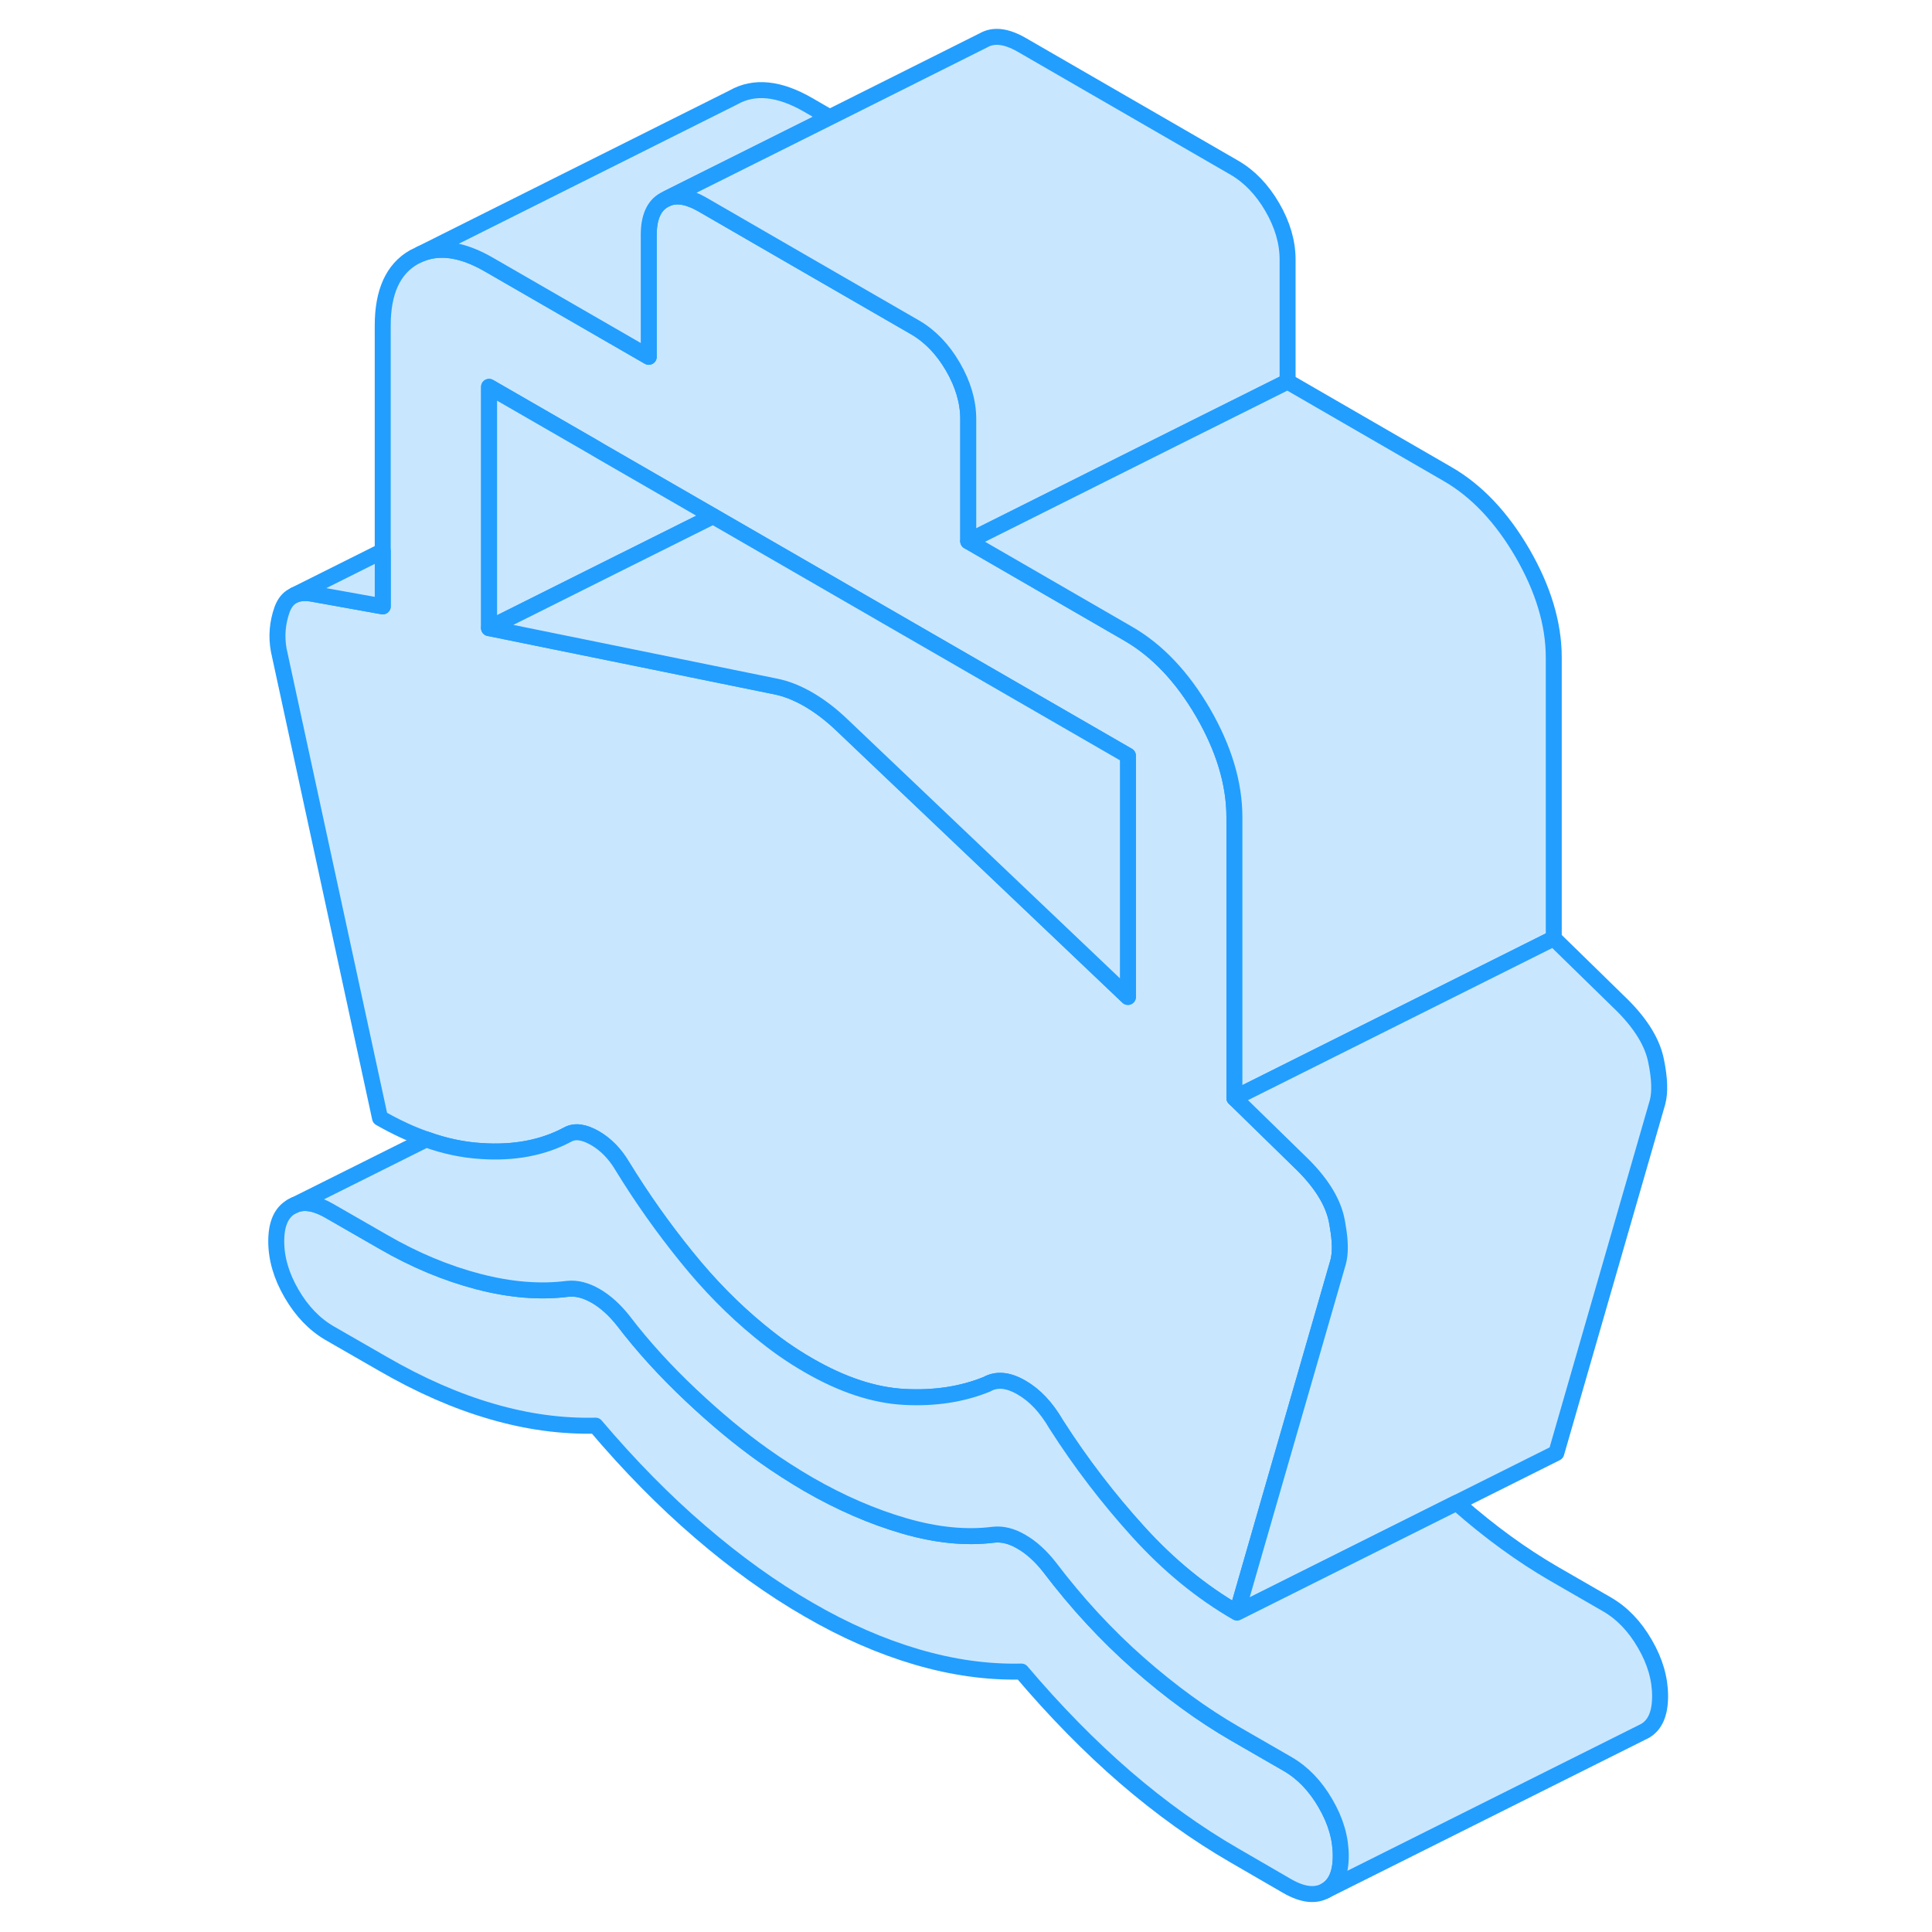 <svg width="48" height="48" viewBox="0 0 91 121" fill="#c8e7ff" xmlns="http://www.w3.org/2000/svg" stroke-width="1px" stroke-linecap="round" stroke-linejoin="round"><path d="M68.021 112.958C67.381 111.848 66.591 111.028 65.641 110.478L62.311 108.558C60.311 107.398 58.311 105.948 56.311 104.188C54.311 102.428 52.441 100.408 50.721 98.138C50.171 97.438 49.581 96.908 48.971 96.558C48.361 96.198 47.781 96.058 47.221 96.118C45.501 96.338 43.641 96.148 41.641 95.568C39.641 94.988 37.641 94.118 35.641 92.968C35.191 92.708 34.721 92.418 34.221 92.098C33.721 91.778 33.251 91.458 32.801 91.138C31.361 90.118 29.841 88.858 28.261 87.368C26.681 85.878 25.271 84.338 24.051 82.738C23.501 82.038 22.911 81.508 22.301 81.158C21.691 80.808 21.111 80.658 20.551 80.718C18.831 80.938 16.971 80.788 14.971 80.268C12.971 79.748 10.971 78.918 8.971 77.758L5.631 75.838C4.781 75.348 4.061 75.218 3.461 75.468L3.261 75.568C2.621 75.928 2.301 76.648 2.301 77.738C2.301 78.828 2.621 79.918 3.261 81.018C3.901 82.118 4.691 82.938 5.631 83.488L8.971 85.408C11.301 86.758 13.581 87.758 15.801 88.398C18.021 89.048 20.191 89.338 22.301 89.288C24.411 91.778 26.591 93.998 28.841 95.928C31.091 97.868 33.361 99.498 35.641 100.808C37.911 102.128 40.181 103.118 42.431 103.778C44.681 104.438 46.861 104.738 48.971 104.688C51.081 107.178 53.251 109.388 55.471 111.308C57.701 113.228 59.971 114.858 62.311 116.208L65.641 118.138C66.591 118.678 67.381 118.768 68.021 118.408C68.661 118.038 68.971 117.318 68.971 116.228C68.971 115.138 68.661 114.058 68.021 112.958Z" stroke="#229EFF" stroke-linejoin="round"/><path d="M68.78 76.798C68.77 76.688 68.74 76.568 68.721 76.448C68.501 75.328 67.81 74.178 66.64 72.998L62.31 68.768V51.178C62.31 49.068 61.65 46.888 60.35 44.638C59.04 42.388 57.47 40.728 55.64 39.678L45.64 33.898V26.248C45.64 25.168 45.32 24.068 44.68 22.968C44.04 21.868 43.25 21.048 42.3 20.498L35.63 16.648L28.971 12.798C28.11 12.308 27.39 12.178 26.79 12.428L26.59 12.528C25.95 12.888 25.63 13.618 25.63 14.698V22.348L15.63 16.578C13.99 15.628 12.56 15.398 11.33 15.908L10.92 16.108C9.62 16.848 8.97 18.278 8.97 20.378V37.978L4.63 37.198C4.17 37.108 3.79 37.128 3.47 37.258L3.34 37.328C3.04 37.488 2.82 37.768 2.67 38.168C2.37 39.008 2.3 39.868 2.46 40.728L8.8 70.018C9.78 70.578 10.74 71.028 11.69 71.358C12.85 71.778 14 72.018 15.13 72.088C17.19 72.228 19 71.888 20.55 71.058C21 70.808 21.56 70.878 22.26 71.278C22.95 71.678 23.52 72.268 23.971 73.028C25.191 75.018 26.52 76.898 27.971 78.688C29.41 80.478 30.94 82.028 32.55 83.348C33.05 83.758 33.55 84.148 34.05 84.498C34.55 84.848 35.08 85.188 35.64 85.508C37.75 86.728 39.75 87.388 41.64 87.488C43.53 87.588 45.25 87.328 46.8 86.698C47.42 86.348 48.141 86.418 48.971 86.898C49.81 87.378 50.53 88.148 51.14 89.198C52.69 91.628 54.42 93.878 56.31 95.958C58.2 98.038 60.251 99.718 62.471 100.998L64.41 94.268L66.75 86.168L68.81 79.028C68.95 78.498 68.95 77.748 68.78 76.798ZM55.64 62.438L37.721 45.398C37.05 44.758 36.36 44.228 35.64 43.808C34.91 43.388 34.22 43.118 33.55 42.988L24.721 41.188L15.63 39.338V24.228L22.08 27.948L22.64 28.278L29.66 32.328L55.64 47.328V62.438Z" stroke="#229EFF" stroke-linejoin="round"/><path d="M29.661 32.328L23.471 35.418L15.631 39.338V24.228L22.081 27.948L22.641 28.278L29.661 32.328Z" stroke="#229EFF" stroke-linejoin="round"/><path d="M55.641 47.328V62.438L37.721 45.398C37.051 44.758 36.361 44.228 35.641 43.808C34.911 43.388 34.221 43.118 33.551 42.988L24.721 41.188L15.631 39.338L23.471 35.418L29.661 32.328L55.641 47.328Z" stroke="#229EFF" stroke-linejoin="round"/><path d="M36.961 7.348L28.971 11.338L26.791 12.428L26.591 12.528C25.951 12.888 25.631 13.618 25.631 14.698V22.348L15.631 16.578C13.991 15.628 12.561 15.398 11.331 15.908L30.921 6.108C32.231 5.358 33.801 5.518 35.631 6.578L36.961 7.348Z" stroke="#229EFF" stroke-linejoin="round"/><path d="M65.641 16.248V23.898L58.531 27.448L49.221 32.108L45.641 33.898V26.248C45.641 25.168 45.321 24.068 44.681 22.968C44.041 21.868 43.251 21.048 42.301 20.498L35.631 16.648L28.971 12.798C28.111 12.308 27.391 12.178 26.791 12.428L28.971 11.338L36.961 7.348L46.591 2.528C47.231 2.158 48.021 2.258 48.971 2.798L62.301 10.498C63.251 11.048 64.041 11.868 64.681 12.968C65.321 14.068 65.641 15.168 65.641 16.248Z" stroke="#229EFF" stroke-linejoin="round"/><path d="M82.311 41.178V58.768L62.31 68.768V51.178C62.31 49.068 61.651 46.888 60.351 44.638C59.041 42.388 57.471 40.728 55.641 39.678L45.641 33.898L49.221 32.108L58.531 27.448L65.641 23.898L75.641 29.678C77.471 30.728 79.041 32.388 80.351 34.638C81.651 36.888 82.311 39.068 82.311 41.178Z" stroke="#229EFF" stroke-linejoin="round"/><path d="M88.811 69.028L82.471 90.998L62.471 100.998L64.411 94.268L66.751 86.168L68.811 79.028C68.951 78.498 68.951 77.748 68.781 76.798C68.77 76.688 68.741 76.568 68.721 76.448C68.501 75.328 67.811 74.178 66.641 72.998L62.31 68.768L82.311 58.768L86.641 62.998C87.811 64.178 88.501 65.328 88.721 66.448C88.951 67.558 88.971 68.428 88.811 69.028Z" stroke="#229EFF" stroke-linejoin="round"/><path d="M8.971 34.508V37.978L4.631 37.198C4.171 37.108 3.791 37.128 3.471 37.258L8.971 34.508Z" stroke="#229EFF" stroke-linejoin="round"/><path d="M88.971 106.228C88.971 107.318 88.661 108.038 88.021 108.408L68.021 118.408C68.661 118.038 68.971 117.318 68.971 116.228C68.971 115.138 68.661 114.058 68.021 112.958C67.381 111.848 66.591 111.028 65.641 110.478L62.311 108.558C60.311 107.398 58.311 105.948 56.311 104.188C54.311 102.428 52.441 100.408 50.721 98.138C50.171 97.438 49.581 96.908 48.971 96.558C48.361 96.198 47.781 96.058 47.221 96.118C45.501 96.338 43.641 96.148 41.641 95.568C39.641 94.988 37.641 94.118 35.641 92.968C35.191 92.708 34.721 92.418 34.221 92.098C33.721 91.778 33.251 91.458 32.801 91.138C31.361 90.118 29.841 88.858 28.261 87.368C26.681 85.878 25.271 84.338 24.051 82.738C23.501 82.038 22.911 81.508 22.301 81.158C21.691 80.808 21.111 80.658 20.551 80.718C18.831 80.938 16.971 80.788 14.971 80.268C12.971 79.748 10.971 78.918 8.971 77.758L5.631 75.838C4.781 75.348 4.061 75.218 3.461 75.468L11.691 71.358C12.851 71.778 14.001 72.018 15.131 72.088C17.191 72.228 19.001 71.888 20.551 71.058C21.001 70.808 21.561 70.878 22.261 71.278C22.951 71.678 23.521 72.268 23.971 73.028C25.191 75.018 26.521 76.898 27.971 78.688C29.411 80.478 30.941 82.028 32.551 83.348C33.051 83.758 33.551 84.148 34.051 84.498C34.551 84.848 35.081 85.188 35.641 85.508C37.751 86.728 39.751 87.388 41.641 87.488C43.531 87.588 45.251 87.328 46.801 86.698C47.421 86.348 48.141 86.418 48.971 86.898C49.811 87.378 50.531 88.148 51.141 89.198C52.691 91.628 54.421 93.878 56.311 95.958C58.201 98.038 60.251 99.718 62.471 100.998L76.231 94.118C76.231 94.118 76.281 94.168 76.311 94.188C78.311 95.948 80.311 97.398 82.311 98.558L85.641 100.478C86.591 101.028 87.381 101.848 88.021 102.958C88.661 104.058 88.971 105.148 88.971 106.228Z" stroke="#229EFF" stroke-linejoin="round"/><path d="M3.461 75.468L3.261 75.568" stroke="#229EFF" stroke-linejoin="round"/></svg>